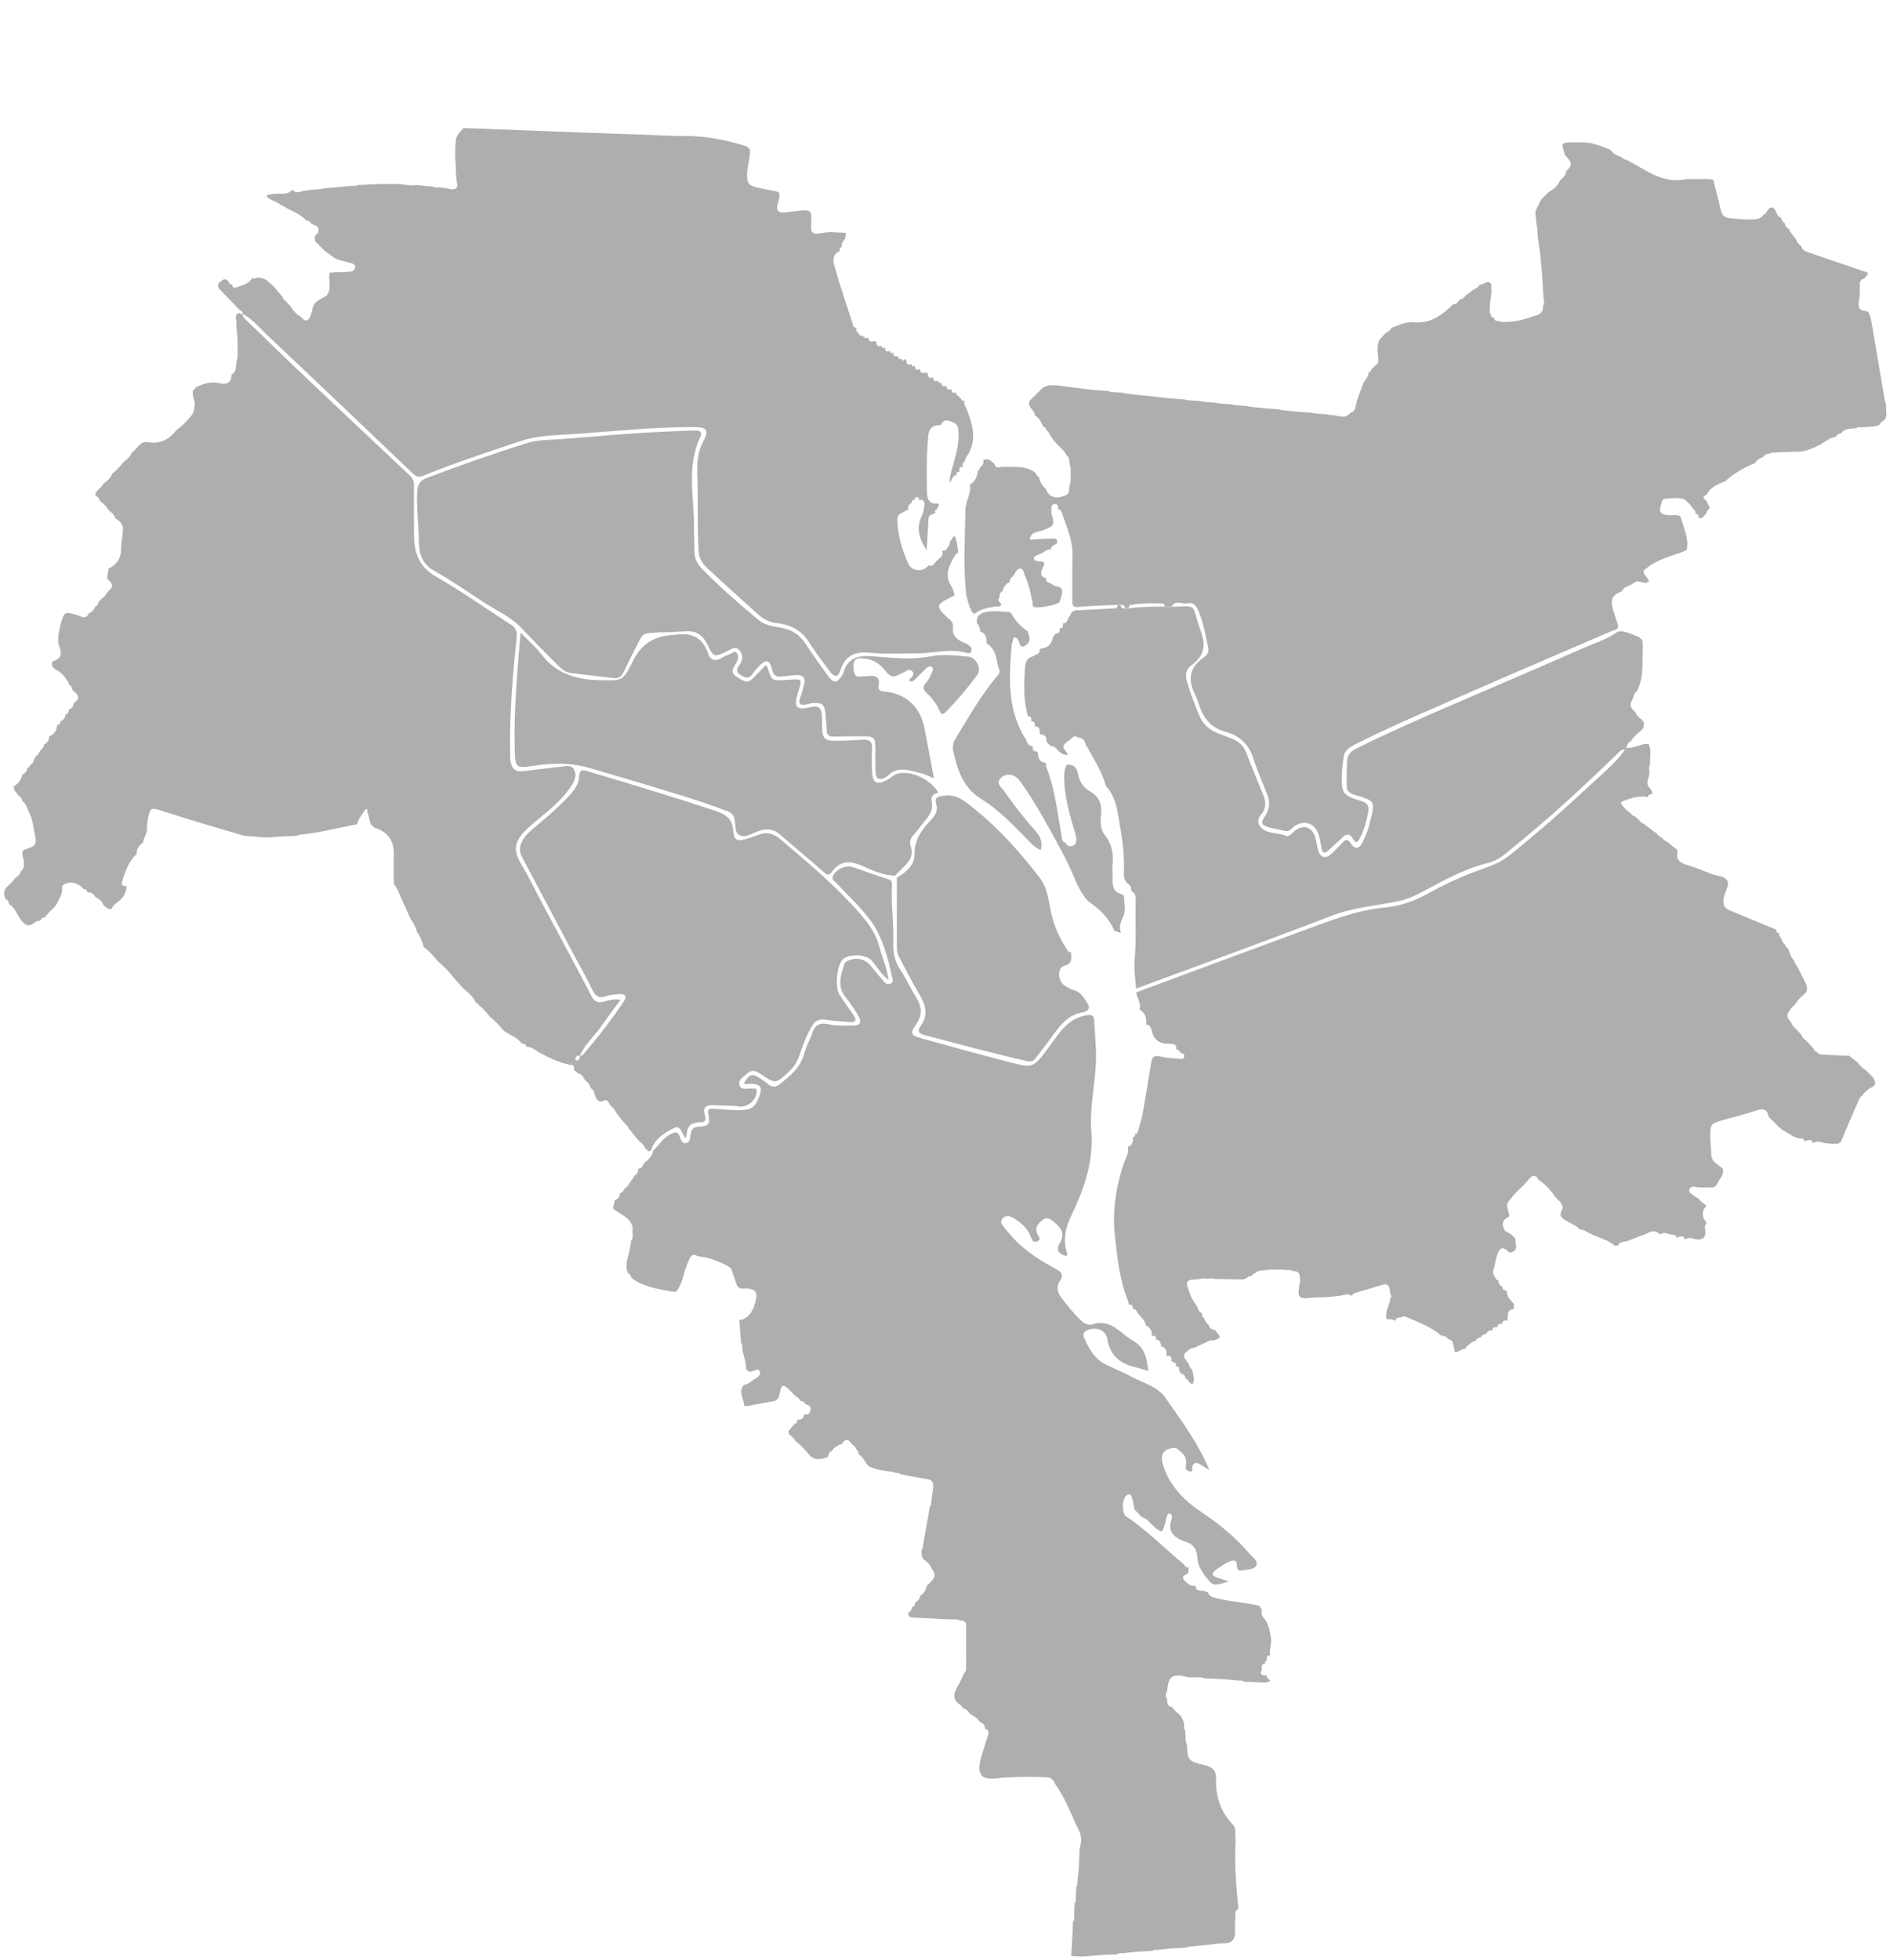 <svg width="626" height="649" viewBox="0 0 626 649" fill="none" xmlns="http://www.w3.org/2000/svg">
<path d="M323.624 206.557C323.146 203.893 324.813 202.941 326.965 202.589C329.486 202.181 332.023 202.572 334.554 202.71C334.791 203.023 335.028 203.332 335.264 203.64C336.558 205.902 338.368 207.675 340.493 209.15L340.482 209.139C340.509 209.409 340.46 209.717 340.575 209.943C341.467 211.665 340.911 213.141 339.37 213.884C337.554 214.754 337.835 212.645 337.185 211.869C336.893 211.522 336.679 211.049 336.172 211.082C335.595 211.121 335.578 211.665 335.479 212.1C335.352 212.634 335.121 213.152 335.077 213.691C334.197 223.913 333.641 234.102 338.952 243.52C339.227 243.944 339.502 244.362 339.777 244.786C340.185 245.942 340.586 247.109 342.116 247.153L342.105 247.131C341.951 248.16 342.177 248.893 343.426 248.821C343.542 248.926 343.635 249.047 343.718 249.179C343.822 251.006 344.356 252.487 346.514 252.663L346.497 252.641C346.508 253.093 346.393 253.599 346.552 253.995C349.436 261.25 350.19 268.973 351.593 276.553C351.764 277.461 351.511 278.914 353.123 279.063L353.112 279.052C353.096 279.547 353.25 279.955 353.778 280.081C356.084 280.615 357.064 279.074 356.194 276.184C354.389 270.195 352.612 264.206 352.479 257.881C352.479 257.496 352.479 257.116 352.479 256.731C352.518 255.509 352.705 254.326 353.316 253.241C355.446 252.977 356.607 254.056 356.998 256.032C357.499 258.581 358.627 260.711 360.944 262.004C363.927 263.672 365.022 266.144 364.708 269.524C364.494 271.868 364.257 274.379 365.87 276.41C368.104 279.234 368.842 282.388 368.511 285.922C368.357 287.556 368.528 289.219 368.484 290.87C368.423 293.204 368.654 295.329 371.412 296.061C371.879 296.187 372.276 296.463 372.298 296.98C372.386 299.253 373.013 301.708 371.94 303.734C371.015 305.479 370.658 307.048 371.296 308.974C370.405 308.661 369.744 308.43 369.089 308.193V308.204C367.367 304.114 364.356 301.147 360.762 298.698C360.471 298.406 360.179 298.109 359.882 297.817C357.108 294.575 355.903 290.534 354.103 286.775C351.104 280.516 347.625 274.472 344.18 268.439C342.232 265.037 340.036 261.762 337.763 258.559C336.211 256.373 333.459 255.916 331.748 257.386C329.497 259.318 331.693 260.689 332.606 261.993C335.859 266.628 339.348 271.092 343.101 275.342C344.653 277.098 345.407 279.013 344.703 281.49C343.36 281.011 342.364 280.114 341.406 279.151C336.25 273.966 331.291 268.456 325.044 264.608C319.299 261.069 317.361 255.625 315.93 249.68C315.54 248.061 315.375 246.399 316.31 244.88C320.614 237.873 324.626 230.678 329.898 224.315C330.608 223.462 331.704 222.575 330.718 221.21C330.025 218.161 329.86 214.853 326.745 212.976L326.756 212.998C326.772 211.275 326.624 209.651 324.544 209.128L324.554 209.144C324.808 208.203 324.285 207.482 323.883 206.722C323.806 206.651 323.718 206.596 323.624 206.546V206.557Z" fill="#AEAEAE"/>
<path d="M309.046 257.672C306.707 256.362 304.126 255.79 301.55 255.179C298.936 254.557 296.503 254.579 294.362 256.572C293.427 257.447 292.029 258.294 290.917 257.794C289.927 257.348 289.993 255.729 289.954 254.568C289.883 252.366 289.943 250.164 289.927 247.962C289.899 244.186 289.536 243.818 285.859 243.829C282.651 243.84 279.442 243.823 276.239 243.906C274.726 243.944 273.812 243.647 273.823 241.841C273.834 240.113 273.515 238.385 273.41 236.651C273.212 233.342 272.42 232.588 269.184 232.853C268.463 232.913 267.747 233.111 267.037 233.26C264.985 233.684 264.286 233.051 265.089 230.959C265.612 229.599 265.931 228.157 266.316 226.748C266.949 224.436 265.942 223.418 263.675 223.539C262.128 223.627 260.587 223.836 259.046 224.018C257.285 224.221 256.179 223.831 255.733 221.766C255.012 218.442 253.691 218.161 251.38 220.605C250.626 221.398 249.888 222.229 249.283 223.137C247.946 225.141 246.515 224.298 245.084 223.352C243.515 222.311 244.22 221.172 245.023 220.082C246.239 218.425 246.047 216.669 244.858 215.266C243.603 213.779 242.167 214.979 240.89 215.601C236.647 217.671 236.427 217.792 234.335 213.488C232.657 210.036 230.411 208.721 226.586 209.062C222.684 209.414 218.733 209.277 214.809 209.645C213.235 209.794 212.508 210.675 211.919 211.803C210.07 215.381 208.271 218.981 206.515 222.603C205.838 223.996 204.941 224.755 203.301 224.552C198.496 223.957 193.681 223.467 188.887 222.823C187.197 222.598 185.921 221.42 184.743 220.264C180.621 216.229 176.62 212.073 172.635 207.895C169.036 204.113 164.077 201.994 159.729 199.132C154.457 195.658 149.245 192.058 143.747 188.976C139.878 186.813 138.871 183.576 138.777 179.69C138.64 174.103 137.93 168.543 138.177 162.945C138.271 160.765 138.876 159.207 141.199 158.327C152.234 154.149 163.351 150.219 174.616 146.707C178.199 145.589 181.87 145.699 185.475 145.435C197.049 144.587 208.601 143.398 220.208 142.953C223.587 142.821 226.961 142.6 230.345 142.551C232.007 142.529 232.651 143.228 231.947 144.714C227.269 154.545 229.993 164.866 229.872 175C229.844 177.477 230.026 179.949 230.01 182.426C229.993 184.754 230.78 186.615 232.448 188.304C238.375 194.31 244.682 199.875 251.16 205.264C253.438 207.157 256.168 207.405 258.821 207.901C262.277 208.545 264.858 210.179 266.79 213.146C269.184 216.829 271.759 220.396 274.368 223.935C276.151 226.352 277.224 226.247 278.842 223.737C278.991 223.506 279.228 223.302 279.288 223.049C280.659 217.682 284.373 216.961 289.277 217.341C295.546 217.831 301.908 218.579 308.154 217.357C312.397 216.526 316.509 217.038 320.68 217.44C323.344 217.699 325.243 221.365 323.658 223.533C320.521 227.821 317.092 231.873 313.355 235.66C312.403 236.623 311.798 236.788 311.198 235.368C310.185 232.963 308.54 230.981 306.674 229.22C305.623 228.223 305.689 227.309 306.514 226.363C307.494 225.234 308.143 223.935 308.721 222.587C308.974 221.998 309.332 221.332 308.606 220.875C307.995 220.489 307.345 220.737 306.85 221.216C305.793 222.234 304.797 223.313 303.724 224.31C303.041 224.943 302.519 226.027 301.258 225.537C301.066 224.816 301.693 224.585 301.996 224.188C302.414 223.649 302.766 223.11 302.299 222.46C301.787 221.75 301.088 221.717 300.35 222.091C300.026 222.256 299.706 222.443 299.382 222.609C295.419 224.629 295.381 224.662 292.53 221.299C290.609 219.036 288.165 218.133 285.293 217.979C283.141 217.864 282.568 218.97 282.7 220.858C282.816 222.537 282.684 224.359 285.276 224.018C285.909 223.935 286.564 224.018 287.197 223.93C289.717 223.599 291.633 223.847 290.994 227.232C290.752 228.52 291.644 228.873 292.843 228.983C300.009 229.649 304.698 233.876 306.162 241.043C307.274 246.504 308.248 251.992 309.282 257.469C309.211 257.535 309.139 257.601 309.068 257.667L309.046 257.672Z" fill="#AEAEAE"/>
<path d="M296.47 289.978C292.524 289.901 288.974 288.255 285.523 286.709C281.44 284.876 278.198 284.958 275.496 288.767C274.659 289.945 274.005 289.791 272.942 288.855C268.132 284.628 263.179 280.566 258.363 276.349C256.245 274.494 254.065 274.334 251.49 275.122C249.409 275.76 247.197 277.439 245.232 276.696C242.97 275.843 243.851 272.854 243.201 270.856C242.557 268.874 240.884 268.626 239.431 268.07C231.137 264.905 222.596 262.505 214.126 259.891C207.841 257.948 201.49 256.203 195.194 254.309C189.393 252.564 183.504 252.614 177.621 253.478C170.67 254.502 170.621 254.551 170.472 247.45C170.208 234.983 171.303 222.592 172.426 209.513C174.941 212.089 177.384 214.142 179.267 216.62C184.071 222.939 190.516 225.003 198.144 225.218C206.267 225.449 206.256 225.719 209.844 218.519C212.383 213.425 216.586 210.693 222.453 210.322C222.634 210.311 222.822 210.333 223.003 210.3C228.435 209.326 232.596 210.598 234.528 216.405C235.287 218.684 237.01 219.119 239.123 217.825C239.976 217.302 240.923 216.911 241.869 216.575C242.568 216.333 243.306 215.348 244.043 216.223C244.572 216.845 244.522 217.781 244.285 218.601C244.186 218.948 243.983 219.267 243.812 219.586C242.965 221.172 241.6 222.636 244.071 224.199C247.202 226.175 247.89 226.252 250.169 223.841C251.291 222.652 252.436 221.491 253.537 220.346C253.829 220.506 254.06 220.555 254.098 220.665C255.749 225.575 255.094 225.526 261.677 225.074C265.65 224.805 265.683 224.887 264.505 228.696C264.45 228.873 264.379 229.043 264.329 229.214C262.799 234.306 263.586 235.269 268.754 234.107C271.121 233.579 272.029 234.476 272.205 236.59C272.326 238.049 272.276 239.518 272.309 240.983C272.392 244.516 273.151 245.342 276.74 245.32C279.756 245.304 282.772 245.138 285.782 244.94C288 244.797 288.958 245.623 288.842 247.946C288.704 250.687 288.71 253.45 288.892 256.192C289.09 259.164 290.427 259.88 293.118 258.641C293.938 258.261 294.72 257.749 295.435 257.199C296.261 256.56 297.174 256.164 298.176 256.021C302.628 255.377 308.66 258.503 310.796 262.533C308.98 262.742 308.226 263.804 308.605 265.544C309.134 267.949 308.093 269.733 306.624 271.461C305.21 273.118 303.977 274.929 302.524 276.553C301.566 277.626 301.148 278.848 301.583 280.065C302.705 283.197 301.253 285.294 299.128 287.254C298.198 288.112 297.351 289.065 296.464 289.973L296.47 289.978Z" fill="#AEAEAE"/>
<path d="M311.897 263.623C316.916 262.461 320.147 265.786 323.482 268.483C331.396 274.88 338.044 282.514 344.274 290.523C347.389 294.525 347.301 299.606 348.638 304.191C349.651 307.665 351.087 310.857 353.036 313.846C353.443 314.468 353.696 315.448 354.78 315.36C354.665 317.132 355.545 318.987 352.54 319.807C350.058 320.479 350.311 324.916 352.683 326.396C353.614 326.974 354.588 327.574 355.628 327.855C357.67 328.406 358.633 329.903 359.755 331.51C361.274 333.684 360.735 334.84 358.385 335.275C353.828 336.117 351.242 339.343 348.759 342.811C346.905 345.404 344.912 347.903 342.997 350.451C342.26 351.436 341.489 351.668 340.179 351.376C328.798 348.816 317.549 345.728 306.261 342.789C304.472 342.327 303.636 341.506 304.907 339.778C307.709 335.969 306.503 332.539 304.307 328.923C301.891 324.943 299.866 320.727 297.659 316.615C297.169 315.696 297.037 314.732 297.043 313.703C297.065 306.002 297.059 298.307 297.065 290.606C300.114 288.922 302.948 286.423 302.898 283.059C302.838 278.903 304.423 276.096 306.888 273.151C308.479 271.252 311.06 269.408 310.081 266.342C309.442 264.349 310.35 263.893 311.897 263.623Z" fill="#AEAEAE"/>
<path d="M347.625 127.584C348.357 127.584 349.095 127.584 349.827 127.584C353.861 128.096 357.895 128.608 361.929 129.12C362.292 129.153 362.655 129.186 363.024 129.219C364.306 129.301 365.594 129.384 366.877 129.461C367.24 129.566 367.609 129.676 367.972 129.78C369.238 129.874 370.498 129.967 371.764 130.056C372.149 130.144 372.534 130.226 372.92 130.314C374.202 130.463 375.49 130.612 376.772 130.766C377.135 130.799 377.504 130.832 377.867 130.865C380.982 131.2 384.103 131.542 387.218 131.878C387.581 131.911 387.944 131.944 388.313 131.977C389.579 132.07 390.839 132.164 392.105 132.252C392.49 132.34 392.875 132.422 393.261 132.511C394.708 132.615 396.15 132.72 397.597 132.824C397.983 132.907 398.373 132.989 398.759 133.072C400.024 133.166 401.285 133.259 402.551 133.347C402.936 133.435 403.321 133.518 403.706 133.606C405.154 133.711 406.596 133.815 408.043 133.92C408.428 134.002 408.819 134.085 409.204 134.167C410.47 134.261 411.73 134.355 412.996 134.443C413.382 134.531 413.767 134.613 414.152 134.701C415.622 134.855 417.085 135.01 418.555 135.164C418.918 135.197 419.281 135.23 419.65 135.263C420.916 135.356 422.176 135.45 423.442 135.544C423.827 135.632 424.213 135.714 424.598 135.802C426.067 135.956 427.531 136.111 429.001 136.265C429.364 136.298 429.727 136.331 430.096 136.364C431.538 136.474 432.98 136.578 434.427 136.689C434.818 136.766 435.209 136.837 435.594 136.914C436.86 137.008 438.12 137.101 439.386 137.189C439.771 137.277 440.156 137.36 440.542 137.448C442.836 137.25 445.423 139.254 447.393 136.556C448.318 136.397 448.736 135.753 448.962 134.916C449.435 132.004 450.668 129.351 451.686 126.621C451.95 126.235 452.215 125.85 452.479 125.465C452.93 124.837 453.332 124.188 453.288 123.368L453.271 123.34C453.844 123.18 454.124 122.74 454.311 122.217C454.686 121.843 455.06 121.468 455.429 121.094C457.113 120.136 456.419 118.595 456.37 117.213C456.331 116.85 456.293 116.487 456.254 116.118C456.441 114.819 456.155 113.415 457.102 112.281C457.729 111.604 458.356 110.927 458.984 110.25C459.837 109.887 460.563 109.375 460.943 108.483L460.971 108.5C463.42 107.663 465.698 106.43 468.5 106.711C473.849 107.245 477.718 104.261 481.29 100.777L481.317 100.793C482.374 100.678 483.034 100.034 483.491 99.126L483.519 99.142C484.63 99.054 485.197 98.19 485.869 97.48C486.177 97.282 486.491 97.083 486.799 96.885C486.986 96.731 487.168 96.582 487.355 96.434C487.696 96.197 488.032 95.966 488.373 95.729C489.105 95.388 489.787 94.992 490.095 94.177L490.123 94.194C491.4 94.551 492.616 92.355 493.931 94.089C493.942 95.008 493.959 95.922 493.97 96.841C493.832 97.942 493.695 99.049 493.552 100.149C493.513 100.694 493.48 101.245 493.442 101.79C493.442 102.159 493.442 102.522 493.442 102.891C493.37 103.315 493.359 103.722 493.711 104.047C493.849 104.674 494.019 105.269 494.856 105.197C494.856 105.197 494.861 105.208 494.867 105.208C494.867 106.403 495.874 106.171 496.551 106.397C496.942 106.469 497.333 106.546 497.723 106.617C498.092 106.617 498.455 106.617 498.824 106.617C499.369 106.584 499.919 106.557 500.464 106.524C503.359 106.315 506.056 105.291 508.802 104.471C510.376 104.003 511.234 103.001 511.069 101.283C511.631 100.381 511.422 99.434 511.234 98.487C511.091 96.098 510.943 93.715 510.8 91.326C510.75 90.775 510.706 90.23 510.662 89.68C510.525 88.21 510.387 86.74 510.249 85.271C510.216 84.907 510.189 84.539 510.156 84.175C509.936 82.667 509.71 81.159 509.49 79.645C509.446 79.32 509.407 78.996 509.363 78.671C509.292 77.57 509.22 76.463 509.149 75.363C509.066 74.977 508.978 74.586 508.895 74.201C508.802 73.122 508.703 72.038 508.609 70.959C508.609 70.59 508.609 70.221 508.609 69.858C509.215 68.603 509.815 67.348 510.42 66.093C511.168 65.344 511.911 64.601 512.654 63.853C512.99 63.605 513.326 63.363 513.662 63.115C514.966 62.405 515.968 61.409 516.562 60.027C517.305 58.948 518.714 58.31 518.719 56.746C518.719 56.746 518.697 56.713 518.697 56.708C520.921 54.693 520.855 54.022 518.147 51.082L518.169 51.044C518.323 49.612 515.868 47.13 519.715 47.168C521.367 47.168 523.018 47.168 524.669 47.168C527.756 47.289 530.557 48.462 533.364 49.59L533.397 49.568C534.283 51.082 535.874 51.528 537.327 52.183C537.679 52.75 538.29 52.822 538.857 52.976C545.125 56.229 550.865 61.133 558.747 59.278C561.13 59.278 563.513 59.278 565.896 59.278C566.413 59.35 566.936 59.427 567.453 59.498L567.442 59.487C568.174 62.383 568.972 65.267 569.622 68.185C570.425 71.779 570.816 72.153 574.696 72.412C575.059 72.44 575.428 72.467 575.791 72.495C576.969 72.555 578.152 72.704 579.324 72.66C581.058 72.588 582.962 72.897 584.123 71.058V71.031C584.712 70.92 584.987 70.486 585.208 69.99C585.549 69.583 585.89 69.17 586.231 68.763C586.6 68.763 586.963 68.757 587.332 68.752C587.503 68.961 587.668 69.17 587.838 69.379C588.477 70.359 588.642 71.713 589.985 72.148C590.007 72.935 590.381 73.475 591.107 73.772C591.107 73.772 591.085 73.794 591.091 73.794C591.201 74.856 591.845 75.517 592.747 75.974L592.725 76.012C592.687 76.475 592.869 76.827 593.243 77.085C593.468 77.427 593.7 77.774 593.925 78.115C594.244 78.511 594.558 78.907 594.877 79.298C595.174 80.262 595.835 80.939 596.611 81.528C596.897 82.629 597.756 83.174 598.719 83.504C605.351 85.783 611.993 88.028 618.631 90.28L618.609 90.263C618.856 91.282 617.7 91.551 617.513 92.333L617.475 92.311C617.007 92.278 616.655 92.454 616.418 92.862C615.813 93.34 615.956 93.984 616.033 94.617C615.95 96.236 616.033 97.887 615.736 99.467C615.356 101.487 615.549 102.852 617.987 103.023C618.774 103.078 619.186 103.749 619.335 104.526C619.451 104.889 619.566 105.258 619.687 105.621C621.217 114.61 622.753 123.604 624.283 132.593C624.398 132.956 624.519 133.325 624.635 133.689C624.701 134.789 624.767 135.896 624.833 136.997C624.817 137.795 624.651 138.544 624.101 139.16C623.391 139.529 622.764 139.986 622.456 140.767L622.433 140.756C620.507 141.494 618.454 141.213 616.473 141.516C615.873 141.428 615.284 141.367 614.773 141.802C613 142.028 611.03 141.681 609.814 143.52L609.786 143.498C609.005 143.52 608.449 143.866 608.163 144.615C608.163 144.615 608.13 144.593 608.13 144.599C605.989 144.918 604.415 146.327 602.676 147.428C602.5 147.428 602.335 147.477 602.181 147.56C600.001 148.694 597.756 149.58 595.23 149.58C593.149 149.58 591.063 149.701 588.983 149.767C588.62 149.806 588.256 149.844 587.888 149.883C587.084 149.663 586.413 150.158 585.681 150.307C584.905 150.263 584.393 150.659 584.03 151.303C582.968 151.842 581.795 152.244 581.217 153.428L581.19 153.406C577.569 154.886 574.189 156.764 571.322 159.477C571.322 159.477 571.284 159.455 571.289 159.455C568.868 160.363 566.474 161.31 565.23 163.842L565.296 163.963L565.219 163.848C563.303 164.558 564.608 165.213 565.252 165.879C565.202 165.989 565.224 166.083 565.318 166.154C565.675 166.87 566.033 167.58 566.391 168.295C565.758 168.67 565.34 169.204 565.18 169.925C565.032 170.106 564.883 170.288 564.734 170.47C564.366 170.855 563.997 171.235 563.628 171.62C563.314 171.598 563.001 171.576 562.687 171.549V171.56C562.676 170.767 562.28 170.244 561.559 169.941L561.581 169.919C561.592 169.149 561.119 168.681 560.557 168.262C560.067 167.106 559.044 166.413 558.207 165.554C556.039 164.404 553.749 165.119 551.509 165.13C550.579 165.13 550.486 165.984 550.271 166.688C549.335 169.71 549.858 170.415 552.984 170.618C554.349 170.706 556.43 169.98 556.853 171.719C557.679 175.116 559.484 178.396 558.659 182.09C558.301 182.271 557.943 182.453 557.585 182.635C553.447 184.231 549.011 185.156 545.478 188.09L545.45 188.106C543.623 189.015 544.564 190.044 545.307 191.084C545.835 191.822 546.947 192.692 544.982 193.022C544.652 192.978 544.327 192.939 543.997 192.901C542.99 192.449 541.994 192.257 541.069 193.088C540.733 193.286 540.398 193.484 540.062 193.682C539.011 194.244 537.695 194.447 537.206 195.785H537.2C534.008 197.161 533.375 198.229 534.135 201.372C534.514 202.941 535.125 204.455 535.61 205.996C535.907 206.932 536.358 207.923 535.103 208.561C534.757 208.66 534.388 208.721 534.058 208.864C517.008 216.212 499.93 223.495 482.935 230.953C471.46 235.99 459.914 240.878 448.736 246.564C446.953 247.473 445.363 248.507 445.043 250.66C444.763 252.559 444.471 254.469 444.433 256.379C444.311 262.819 444.713 263.386 450.883 265.247C452.847 265.836 453.563 266.931 453.194 268.88C452.616 271.951 451.785 274.935 450.321 277.725C449.584 279.129 448.94 279.333 448.114 277.786C447.08 275.843 445.874 276.03 444.455 277.483C443.057 278.909 441.483 280.153 440.052 281.546C438.786 282.779 438.054 282.652 437.713 280.858C437.443 279.421 437.212 277.973 436.81 276.569C435.605 272.386 431.626 271.197 428.291 273.977C427.531 274.61 426.893 275.447 425.682 275.16C423.91 274.742 422.105 274.456 420.338 273.993C417.839 273.338 417.482 272.513 418.902 270.382C420.426 268.087 420.833 265.913 419.771 263.182C418.214 259.175 416.431 255.228 415.137 251.155C413.607 246.35 410.465 243.553 405.897 242.331C401.235 241.082 398.704 238.01 397.24 233.7C396.827 232.489 396.453 231.245 395.88 230.111C393.442 225.311 393.783 221.188 398.472 217.88C399.474 217.176 400.531 216.185 400.217 214.671C399.32 210.378 398.605 206.04 396.816 201.978C396.1 200.359 395.11 199.402 393.233 199.765C391.516 200.15 389.381 198.515 388.071 200.849C387.311 200.849 386.552 200.849 385.792 200.849C385.721 200.387 385.611 199.853 385.071 199.836C381.533 199.754 377.983 199.649 374.483 200.343C373.954 200.447 373.866 200.943 373.811 201.405C373.404 201.405 372.997 201.405 372.595 201.405C372.578 200.464 371.94 200.299 371.191 200.266L370.151 200.288C365.864 200.497 361.566 200.552 357.3 200.987C355.363 201.185 355.154 200.486 355.171 198.928C355.22 193.803 355.121 188.673 355.209 183.549C355.297 178.539 353.063 174.158 351.637 169.556C351.467 169.011 350.999 168.681 350.394 168.615L350.421 168.598C350.641 167.668 350.338 166.941 349.359 166.892C348.495 166.853 348.236 167.585 348.209 168.362C348.225 168.917 348.247 169.473 348.264 170.029C349.386 173.965 349.265 174.141 345.358 175.611C343.773 176.205 341.67 176.035 341.104 178.281C341.087 178.589 341.225 178.727 341.538 178.677C343.806 178.55 346.068 178.374 348.335 178.325C349.304 178.303 350.531 178.281 350.069 179.932C349.629 180.207 349.183 180.488 348.742 180.763C348.33 181.116 347.884 181.451 348.121 182.106L348.143 182.09C347.152 181.66 346.492 182.382 345.738 182.778C345.644 182.855 345.545 182.927 345.446 182.993C345.116 183.136 344.752 183.24 344.455 183.438C343.745 183.912 342.369 183.972 342.468 184.941C342.579 185.971 343.866 185.844 344.725 185.91C346.244 186.02 345.974 186.758 345.49 187.726C344.73 189.246 344.147 190.781 346.481 191.514L346.459 191.503C346.277 192.614 347.042 192.89 347.873 193.115C348.429 193.451 348.99 193.787 349.546 194.123C352.298 194.255 351.979 195.983 351.467 197.816C351.274 198.361 351.081 198.906 350.889 199.451C349.761 200.431 343.492 201.543 342.419 200.965C341.913 200.69 342.094 200.216 342.017 199.792C341.439 196.583 340.779 193.391 339.375 190.424C339.007 189.648 339.023 188.332 337.994 188.293C336.959 188.255 336.349 189.268 335.985 190.248C335.76 190.495 335.534 190.743 335.308 190.991C334.763 191.492 334.318 192.042 334.389 192.846C333.773 192.901 333.399 193.286 333.085 193.77C332.573 194.277 332.188 194.844 332.193 195.598C331.368 196.11 330.906 196.798 331.087 197.811C330.124 198.846 331.142 199.363 331.665 200.013C331.368 201.202 330.372 200.745 329.634 200.86C327.191 201.24 324.758 201.642 322.766 203.293C322.425 203.029 322.089 202.765 321.748 202.501V202.49C321.753 202.022 321.649 201.603 321.236 201.323C320.807 199.655 320.157 198.009 319.975 196.314C319.001 187.193 319.629 178.055 319.75 168.917C319.788 165.923 321.792 163.407 321.247 160.396L321.236 160.407C323.217 159.461 323.613 157.595 323.971 155.707L323.955 155.718C324.4 155.613 324.538 155.299 324.516 154.875V154.886C325.325 154.259 326.024 153.582 325.639 152.409L325.622 152.437C327.262 151.545 328.275 152.635 329.326 153.604L329.348 153.615C329.816 155.442 331.291 154.562 332.292 154.595C335.826 154.699 339.442 154.11 342.628 156.279C342.799 156.477 342.975 156.675 343.145 156.874C343.349 157.38 343.63 157.809 344.197 157.969L344.18 157.997C344.433 159.554 345.143 160.842 346.398 161.811L346.376 161.85C347.383 164.69 349.651 165.406 353.085 163.952C353.778 163.617 354.108 163.066 354.092 162.301C354.163 161.751 354.23 161.2 354.296 160.644C354.4 160.281 354.51 159.912 354.615 159.549C354.615 158.085 354.615 156.615 354.615 155.151C354.532 154.76 354.45 154.375 354.367 153.984C354.158 152.817 354.345 151.518 353.217 150.67C352.507 149.013 350.938 148.099 349.849 146.773C349.485 146.365 349.128 145.953 348.77 145.545C348.572 145.237 348.374 144.929 348.176 144.615C348.022 144.428 347.873 144.246 347.724 144.059C347.559 143.343 347.146 142.804 346.53 142.413C346.431 141.802 346.139 141.373 345.473 141.296C344.945 139.738 344.092 138.406 342.705 137.465L342.722 137.443C342.76 135.648 340.019 134.833 341.049 132.687C342.534 131.211 344.026 129.731 345.512 128.256C346.2 128.002 346.888 127.755 347.576 127.501L347.625 127.584Z" fill="#AEAEAE"/>
<path d="M248.105 454.211C247.775 453.969 247.445 453.722 247.115 453.479C247.269 450.826 245.876 448.432 245.827 445.812C245.876 445.377 245.827 444.975 245.447 444.683C245.254 442.14 245.062 439.597 244.869 437.054L244.858 437.065C245.678 437.125 246.377 436.839 247.004 436.333C247.538 436.184 247.896 435.837 248.089 435.32C248.738 434.968 248.942 434.318 249.178 433.691C249.597 433.443 249.718 433.058 249.696 432.601C251.501 427.795 250.554 426.419 245.623 426.683C245.535 426.683 245.447 426.711 245.353 426.722C244.985 426.491 244.616 426.26 244.247 426.028C243.664 424.371 243.075 422.709 242.492 421.052C242.293 420.436 242.128 419.803 241.473 419.478C238.226 417.683 234.836 416.324 231.099 415.994C229.987 415.278 229.068 415.361 228.452 416.649C228.039 417.634 227.588 418.608 227.219 419.61C226.218 422.362 225.959 425.417 223.917 427.746C223.548 427.746 223.18 427.751 222.811 427.757C218.078 426.788 213.191 426.282 209.168 423.193C209.047 422.456 208.645 421.916 208.001 421.548C207.296 419.869 207.395 418.234 207.929 416.489C208.507 414.584 208.749 412.581 209.14 410.621C209.531 410.335 209.569 409.928 209.52 409.493C209.52 408.392 209.514 407.296 209.509 406.195C208.969 404.495 207.836 403.3 206.317 402.43C205.409 401.841 204.501 401.258 203.593 400.674C203.4 400.498 203.207 400.317 203.015 400.141C203.218 399.243 203.422 398.341 203.626 397.443C203.626 397.443 203.626 397.427 203.62 397.427C204.6 397.025 205.365 396.458 205.277 395.247L205.266 395.23C206.053 394.928 206.52 394.306 206.895 393.59C207.577 393.177 208.122 392.643 208.414 391.884C208.815 391.333 209.212 390.783 209.608 390.232C209.828 389.886 210.048 389.539 210.268 389.192C211.105 388.686 211.507 387.97 211.325 386.974V386.996C212.162 387.067 212.613 386.561 212.943 385.889C213.141 385.565 213.339 385.24 213.537 384.91C214.974 383.93 216.097 382.735 216.366 380.93C218.386 379.19 219.619 376.664 222.277 375.497C223.625 374.902 224.352 374.517 225.034 376.108C225.48 377.148 225.788 378.711 227.225 378.513C228.656 378.315 228.568 376.647 228.744 375.574C229.035 373.796 229.8 373.146 231.633 373.086C234.682 372.981 235.32 372.106 234.621 369.051C234.247 367.422 234.781 367.042 236.19 367.135C238.92 367.306 241.649 367.57 244.385 367.631C248.81 367.73 250.296 366.634 251.682 362.55C252.508 360.112 251.837 359.11 249.277 358.928C248.303 358.857 247.291 359.187 246.339 358.713C248.237 355.614 249.189 355.345 251.903 357.183C252.734 357.745 253.57 358.317 254.33 358.961C255.634 360.073 256.795 360.145 258.232 359.038C261.891 356.22 265.298 353.325 266.498 348.514C267.07 346.229 268.391 344.148 269.123 341.892C270.048 339.057 272.062 338.6 274.511 339.178C277.241 339.816 279.982 339.596 282.717 339.574C284.907 339.558 285.518 338.457 284.384 336.525C283.141 334.4 281.792 332.297 280.218 330.409C277.18 326.765 278.424 323.033 279.679 319.257C279.85 318.745 280.246 318.393 280.807 318.151C283.911 316.797 286.745 317.573 288.798 320.264C290.125 322.004 291.572 323.655 293.02 325.301C293.542 325.895 294.296 326.039 295.034 325.686C295.59 325.422 295.777 324.932 295.645 324.31C294.236 317.672 292.607 310.956 288.743 305.391C285.436 300.624 280.939 296.688 277.004 292.356C276.448 291.745 275.342 291.366 275.865 290.138C276.828 287.87 280.103 286.345 282.502 287.149C286.316 288.432 290.081 289.863 293.928 291.035C295.199 291.421 295.513 292.043 295.447 293.171C295.067 299.496 296.079 305.793 295.87 312.107C295.76 315.42 296.311 318.36 298.215 321.178C300.152 324.051 301.567 327.272 303.41 330.222C305.342 333.316 305.634 336.046 303.388 339.271C301.286 342.288 301.666 342.866 305.342 343.89C314.929 346.559 324.533 349.185 334.164 351.69C342.238 353.787 342.221 353.671 347.268 346.939C350.625 342.459 353.388 337.317 359.783 336.216C361.676 335.892 362.32 336.249 362.425 338C362.623 341.286 362.87 344.567 363.003 347.853C363.355 356.836 360.746 365.671 361.456 374.638C362.249 384.64 359.112 393.662 354.923 402.348C353.03 406.278 352.084 409.966 353.168 414.166C353.305 414.7 353.9 415.316 353.118 415.955C350.763 415.305 349.596 413.951 351.032 411.595C352.849 408.612 351.533 406.68 349.288 404.786C347.994 403.696 346.745 402.761 345.199 404.06C343.768 405.265 342.54 406.658 343.685 408.799C344.059 409.498 345.028 410.473 343.581 411.039C342.21 411.579 341.847 410.731 341.385 409.487C340.333 406.63 338.027 404.731 335.485 403.218C334.379 402.557 332.92 402.397 331.968 403.586C331.093 404.682 331.963 405.64 332.65 406.509C333.162 407.153 333.691 407.781 334.214 408.414C338.446 413.511 343.856 417.05 349.607 420.155C351.219 421.025 352.562 421.955 351.093 424.135C349.822 426.012 350.168 427.9 351.555 429.722C353.498 432.276 355.479 434.775 357.785 437.021C358.979 438.182 360.41 439.052 361.973 438.524C365.463 437.346 368.181 438.645 370.812 440.692C372.326 441.87 373.784 443.18 375.446 444.105C379.359 446.279 379.777 450.017 380.388 454.035C378.897 453.578 377.702 453.122 376.464 452.852C371.252 451.707 367.686 449.12 366.739 443.379C366.25 440.428 363.069 439.261 360.289 440.428C359.139 440.913 358.495 441.645 359.089 442.999C360.581 446.384 362.293 449.665 365.666 451.509C368.633 453.127 371.847 454.294 374.808 455.918C378.743 458.07 383.333 458.978 386.205 463.118C391.428 470.631 396.866 477.98 400.449 486.484L400.261 486.639C399.271 486.011 398.308 485.329 397.273 484.773C396.051 484.112 395.176 484.371 394.874 485.879C394.769 486.385 395.336 487.387 394.191 487.255C393.476 487.173 392.562 486.633 392.716 485.868C393.145 483.771 392.936 482.263 391.076 480.705C390.185 479.956 389.645 479.285 388.489 479.472C385.352 479.973 384.191 481.641 385.22 485.07C387.323 492.072 392.413 497.064 398.148 500.879C404.092 504.831 409.397 509.262 413.987 514.646C414.961 515.785 416.849 516.886 416.073 518.449C415.347 519.919 413.129 519.528 411.604 520.068C411.522 520.095 411.423 520.079 411.329 520.084C410.388 520.15 409.689 519.941 409.711 518.785C409.755 516.022 408.132 516.589 406.635 517.359C405.259 518.069 403.954 518.95 402.705 519.869C401.148 521.014 401.368 521.884 403.239 522.413C404.362 522.726 405.446 523.172 406.976 523.706C404.615 524.24 402.298 525.528 400.9 523.954C398.891 521.691 396.778 519.082 396.585 515.862C396.42 513.099 395.396 511.431 392.793 510.572C389.04 509.328 386.382 507.352 388.159 502.772C388.22 502.613 388.181 502.409 388.17 502.227C388.137 501.732 387.912 501.286 387.438 501.182C386.855 501.049 386.745 501.567 386.574 502.002C385.925 503.692 385.886 505.607 384.786 507.137C382.001 506.301 380.895 503.235 378.209 502.327C377.411 501.528 376.613 500.725 375.815 499.927C375.551 498.683 375.319 497.422 375.006 496.189C374.758 495.237 374.318 494.284 373.14 495.176C371.621 496.321 371.472 501.138 373.008 502.156C379.942 506.752 385.705 512.741 392.094 517.987C392.452 518.647 392.898 519.17 393.756 519.044L393.745 519.016C393.564 519.913 393.998 521.014 392.683 521.499C391.401 521.972 391.676 522.732 392.485 523.508C393.465 524.455 394.4 525.457 395.969 525.088L395.947 525.077C396.046 526.745 397.19 526.816 398.445 526.717L400.124 527.312C400.322 528.077 400.784 528.6 401.549 528.836C406.596 530.405 411.923 530.466 417.025 531.732C417.152 531.825 417.267 531.935 417.361 532.062C417.377 532.453 417.554 532.711 417.955 532.794L417.939 532.778C417.818 533.785 417.741 534.858 418.456 535.623C420.168 537.451 420.47 539.68 420.938 542.025C421.368 544.194 420.278 546.126 420.696 548.174L420.707 548.152C419.48 548.141 419.491 548.95 419.601 549.825L419.612 549.809C419.023 549.968 418.952 550.398 419.034 550.909L419.045 550.887C417.697 550.942 417.856 551.884 417.933 552.781L417.906 552.924C416.926 554.966 418.445 554.73 419.617 554.807L419.595 554.796C419.491 555.291 419.656 555.665 420.102 555.908C420.305 556.089 420.509 556.271 420.713 556.458C420.377 557.185 419.623 556.953 419.062 557.168C418.33 557.141 417.598 557.108 416.866 557.08C415.231 557.014 413.591 556.948 411.957 556.882C411.472 556.381 410.867 556.48 410.267 556.524C408.616 556.364 406.965 556.199 405.314 556.04C404.951 556.023 404.582 556.012 404.219 555.996C402.567 555.935 400.916 555.88 399.265 555.825C398.715 555.698 398.17 555.572 397.62 555.445C395.991 555.385 394.301 555.588 392.744 555.219C387.543 553.992 386.959 555.853 386.514 560.251C385.936 561.01 385.93 561.77 386.519 562.53C386.541 563.785 386.602 565.018 388.231 565.271C388.99 566.35 389.904 567.28 390.999 568.029C391.516 569.074 392.204 570.06 392.21 571.298C392.149 571.898 392.039 572.509 392.568 572.988C392.634 574.26 392.694 575.531 392.76 576.803C392.898 577.166 393.03 577.535 393.167 577.898C393.322 582.753 393.657 583.298 398.632 584.415C401.296 585.01 402.892 586.083 402.782 589.1C402.567 594.962 404.345 600.136 408.511 604.386C408.698 604.744 408.886 605.102 409.073 605.459C409.133 606.918 409.194 608.371 409.254 609.83C408.797 617.305 409.491 624.736 410.173 632.162C408.985 632.525 409.194 633.521 409.166 634.402C409.122 636.125 408.99 637.848 409.062 639.565C409.194 642.659 407.57 643.688 404.763 643.485C404.4 643.518 404.031 643.551 403.668 643.584C402.386 643.738 401.098 643.892 399.816 644.046C399.452 644.068 399.084 644.085 398.72 644.107C397.251 644.272 395.787 644.431 394.318 644.596C393.888 644.541 393.476 644.558 393.178 644.938C391.725 645.009 390.273 645.075 388.82 645.147C388.456 645.169 388.088 645.196 387.724 645.218C386.255 645.378 384.791 645.538 383.322 645.697C382.722 645.637 382.116 645.543 381.638 646.055C380.185 646.116 378.732 646.182 377.273 646.242C376.91 646.27 376.541 646.303 376.178 646.33C374.709 646.485 373.245 646.639 371.775 646.798C371.175 646.738 370.564 646.644 370.091 647.167C368.451 647.228 366.816 647.288 365.176 647.349C364.813 647.376 364.444 647.404 364.081 647.431C362.249 647.585 360.416 647.745 358.578 647.905C357.317 647.844 356.057 647.784 354.797 647.723C354.901 646.099 355 644.481 355.105 642.857C355.132 642.307 355.165 641.756 355.193 641.211C355.259 639.571 355.32 637.936 355.386 636.296C355.886 635.811 355.787 635.206 355.743 634.606C355.809 633.153 355.875 631.699 355.941 630.246C356.316 629.943 356.327 629.531 356.277 629.101C356.349 627.648 356.42 626.195 356.492 624.742C356.866 624.439 356.877 624.026 356.828 623.597C356.982 622.127 357.13 620.657 357.284 619.193C357.317 618.643 357.345 618.092 357.378 617.547C357.444 615.725 357.51 613.903 357.576 612.081C358.214 610.226 358.302 608.371 357.549 606.522C357.372 606.147 357.196 605.768 357.026 605.393C356.839 605.035 356.651 604.678 356.459 604.314C354.345 599.58 352.408 594.759 349.326 590.531C349.249 590.091 349.112 589.694 348.66 589.496C348.121 588.748 347.378 588.456 346.475 588.555C342.447 588.307 338.418 588.307 334.39 588.566C331.462 588.362 328.495 589.694 325.595 588.368C325.419 588.175 325.248 587.982 325.072 587.784C324.885 587.421 324.698 587.063 324.505 586.7C324.439 586.348 324.368 585.995 324.302 585.643C324.544 582.181 325.964 579.027 326.877 575.74C327.185 574.639 328.253 573.109 326.2 572.372V572.361C326.365 571.073 325.408 570.665 324.516 570.208C323.949 569.328 323.228 568.618 322.282 568.15C321.93 567.918 321.572 567.687 321.214 567.456C320.708 566.608 320.047 565.948 319.046 565.717C318.694 565.309 318.407 564.797 317.973 564.511C315.59 562.926 315.65 561.032 316.998 558.775C317.962 557.163 318.699 555.407 319.536 553.717C320.146 553.293 320.047 552.671 319.998 552.065C319.998 547.662 319.998 543.264 319.992 538.86C320.108 537.935 320.047 537.093 318.985 536.724C317.862 536.724 316.844 535.959 315.683 536.284C314.951 536.256 314.219 536.223 313.487 536.196C310.372 536.036 307.252 535.882 304.137 535.728C303.586 535.706 303.041 535.684 302.491 535.662C301.385 535.634 300.691 535.222 300.906 533.961L300.895 533.945C301.638 533.653 302.012 533.113 302.001 532.31L301.99 532.293C302.744 532.012 303.108 531.462 303.102 530.658L303.091 530.642C304.021 530.201 304.654 529.535 304.748 528.456C304.748 528.456 304.742 528.434 304.737 528.434C306.002 527.697 306.685 526.568 306.943 525.148L306.938 525.132C309.855 522.567 310.163 521.532 308.633 519.534C308.149 518.042 306.966 517.161 305.804 516.253C305.127 515.251 305.232 514.128 305.303 513.011C305.694 512.725 305.733 512.317 305.683 511.882C306.476 507.49 307.263 503.092 308.055 498.699C308.451 498.413 308.484 498.005 308.435 497.571C308.655 495.958 308.881 494.345 309.09 492.732C309.31 491.048 308.837 490.002 306.899 489.738C303.95 489.336 301.038 488.686 298.11 488.141C297.824 487.745 297.417 487.718 296.982 487.767C293.889 486.908 290.537 487.096 287.643 485.439C287.466 485.251 287.285 485.064 287.109 484.872C286.25 483.732 285.755 482.285 284.384 481.569L284.395 481.558C284.423 480.903 284.043 480.435 283.675 479.962C283.394 479.197 282.854 478.668 282.167 478.266C281.055 476.433 279.932 476.263 278.804 478.25C278.804 478.25 278.782 478.239 278.787 478.244C278.132 478.195 277.67 478.585 277.197 478.949C276.443 479.252 275.909 479.797 275.507 480.485C274.786 480.809 274.341 481.327 274.335 482.158C274.203 482.307 274.065 482.45 273.928 482.598C271.737 483.303 269.591 483.732 267.879 481.585C266.586 479.934 265.1 478.475 263.477 477.16C262.915 476.263 262.255 475.464 261.297 474.964L261.308 474.953C261.253 474.6 261.198 474.253 261.143 473.901C261.743 473.175 262.337 472.448 262.937 471.721C263.631 471.408 264.126 470.956 264.065 470.114C264.065 470.114 264.043 470.114 264.043 470.109C265.271 470.219 266.157 469.866 266.261 468.463L266.239 468.457C267.379 468.6 268.243 468.182 268.441 467.02C268.639 465.854 268 465.165 266.806 465.039C266.806 465.039 266.784 465.039 266.784 465.044C266.492 464.301 265.953 463.921 265.15 463.932L265.133 463.938C264.819 463.156 264.203 462.677 263.471 462.32C262.552 461.395 261.633 460.47 260.714 459.545C259.58 458.527 258.837 458.703 258.512 460.25C258.331 461.114 258.111 461.973 257.912 462.837C257.544 463.189 257.18 463.542 256.812 463.894C254.44 464.323 252.068 464.753 249.701 465.182C249.266 465.132 248.865 465.176 248.573 465.556C247.868 465.562 247.164 465.573 246.46 465.578L246.465 465.584C246.515 463.233 244.297 460.894 246.443 458.538L246.46 458.544C247.527 458.483 248.309 457.839 249.101 457.233C250.213 456.38 252.266 455.637 251.666 454.178C251.044 452.654 249.31 454.503 248.045 454.228L248.105 454.211Z" fill="#AEAEAE"/>
<path d="M563.689 393.227C563.331 393.216 562.968 393.199 562.605 393.188C561.476 393.023 560.012 392.544 559.55 393.871C559.154 395.005 560.618 395.522 561.399 396.183C561.729 396.463 562.159 396.634 562.544 396.854C563.215 397.878 564.245 398.505 565.202 399.21C563.546 401.104 563.601 402.997 565.202 404.891C565.12 405.094 565.043 405.293 564.96 405.496C564.498 406.074 564.701 406.718 564.795 407.34C565.129 409.516 564.228 410.553 562.093 410.45C561.713 410.357 561.333 410.258 560.948 410.164C560.172 410.015 559.396 409.724 558.626 410.192C558.427 410.269 558.224 410.346 558.026 410.423C557.679 409.14 556.815 409.283 555.868 409.641C555.67 409.718 555.472 409.795 555.274 409.872C555.109 408.634 554.063 408.953 553.309 408.755C552.924 408.656 552.539 408.562 552.153 408.463C551.559 408.326 550.959 408.111 550.381 408.529C550.178 408.612 549.974 408.694 549.77 408.777C547.64 406.515 545.747 408.606 543.766 409.107C542.164 409.729 540.563 410.351 538.956 410.973C537.795 411.304 536.325 411.039 535.835 412.625C535.533 412.344 535.23 412.344 534.933 412.625C532.687 410.384 529.501 410.01 526.854 408.573C525.676 408.111 524.707 407.131 523.326 407.186C521.911 405.612 519.903 404.979 518.169 403.916C517.784 403.542 517.398 403.162 517.013 402.788C517.013 402.617 516.964 402.463 516.865 402.32C516.969 401.803 517.074 401.291 517.178 400.773C517.729 400.234 517.707 399.645 517.338 399.023C517.09 398.258 516.584 397.691 515.94 397.234C515.577 396.827 515.214 396.414 514.85 396.006C513.452 393.876 511.724 392.071 509.589 390.662C508.752 389.01 507.723 388.977 506.54 390.304C505.781 391.157 505.032 392.021 504.278 392.88C502.655 394.228 501.24 395.775 499.98 397.465C498.637 398.72 499.413 400.113 499.677 401.494C499.782 402.039 500.26 402.727 499.424 403.124C497.666 403.953 497.296 405.315 498.312 407.208C498.439 407.715 498.857 407.863 499.281 408.006C499.683 408.243 500.084 408.48 500.486 408.716C500.954 409.173 501.416 409.636 501.884 410.093C501.763 411.848 503.315 414.254 500.079 414.815L500.018 414.837C497.888 412.674 496.837 412.828 495.852 415.625C495.368 416.99 495.192 418.465 494.873 419.885C494.135 421.201 494.674 422.302 495.456 423.364C495.643 423.788 495.874 424.129 496.425 423.98C496.425 423.98 496.425 423.909 496.43 423.903C496.144 424.988 496.667 425.637 497.591 426.072C497.591 426.072 497.58 426.133 497.58 426.127C497.641 426.865 497.982 427.327 498.78 427.322C498.863 427.443 498.973 427.536 499.121 427.591C499.061 429.474 500.365 430.58 501.488 431.797L501.367 431.885C501.367 431.885 501.411 432.028 501.416 432.028C501.416 432.523 501.416 433.024 501.416 433.52C498.703 433.69 499.655 435.942 499.22 437.411C499.22 437.411 499.242 437.334 499.242 437.34C498.307 437.125 497.641 437.34 497.553 438.435C497.553 438.435 497.591 438.435 497.597 438.441C496.661 438.226 495.995 438.441 495.907 439.536C495.907 439.536 495.946 439.536 495.951 439.542C495.016 439.327 494.372 439.564 494.262 440.637H494.306C493.221 440.345 492.616 440.951 492.143 441.804C492.143 441.804 492.077 441.777 492.082 441.782C491.328 441.837 490.767 442.167 490.492 442.905C490.492 442.905 490.437 442.883 490.437 442.888C489.606 442.916 489.083 443.433 488.631 444.055C487.591 444.336 486.738 444.909 486.028 445.712C485.621 445.91 485.28 446.153 485.439 446.692C485.439 446.692 485.516 446.698 485.516 446.703C484.113 446.367 483.266 447.859 481.939 447.788V447.859C481.686 446.808 481.433 445.751 481.18 444.694C480.976 443.923 480.365 443.626 479.688 443.406C479.132 442.745 478.466 442.294 477.558 442.327C477.558 442.327 477.498 442.355 477.492 442.355C474.08 439.393 469.886 437.89 465.841 436.112C465.258 435.892 464.686 435.826 464.13 436.189C463.381 436.426 462.33 436.156 462.181 437.378C461.983 437.301 461.78 437.224 461.582 437.147C460.872 436.646 460.074 436.955 459.314 436.894L459.342 436.922C458.483 434.362 460.294 432.259 460.536 429.887C460.916 429.485 460.899 429.078 460.563 428.659C460.47 428.131 460.376 427.602 460.283 427.074C460.217 426.061 459.699 425.428 458.703 425.202C455.544 426.155 452.391 427.118 449.226 428.054C448.621 428.235 447.955 428.285 447.894 429.122C447.691 429.045 447.487 428.962 447.289 428.885C446.524 428.39 445.742 428.714 444.966 428.841C444.581 428.924 444.196 429.006 443.805 429.089C442.908 429.188 442.011 429.281 441.114 429.375C440.569 429.43 440.019 429.479 439.474 429.529C437.328 429.628 435.17 429.606 433.04 429.859C430.575 430.151 429.733 429.182 430.211 426.832C430.299 426.391 430.288 425.935 430.327 425.489C430.767 424.575 430.685 423.628 430.481 422.681C430.454 420.969 429.166 420.975 427.983 420.848C427.465 420.43 426.871 420.485 426.276 420.579C423.668 420.397 421.054 420.248 418.456 420.694C417.482 420.722 416.524 420.793 415.781 421.547C415.247 421.702 414.807 421.966 414.625 422.533L414.565 422.516C413.959 422.538 413.404 422.681 413.013 423.193C412.628 423.358 412.242 423.529 411.857 423.694C408.594 423.628 405.335 423.562 402.072 423.496C401.345 423.248 400.619 423.248 399.892 423.496C398.357 423.056 396.876 423.738 395.358 423.727C393.206 423.716 392.628 424.735 393.552 426.656C394.097 428.879 395.137 430.867 396.535 432.667C396.75 433.624 397.196 434.412 398.098 434.879L398.071 434.945C398.071 435.551 398.214 436.09 398.764 436.448C399.122 437.345 399.59 438.166 400.338 438.793C400.712 439.778 401.356 440.417 402.468 440.45H402.501C402.837 441.408 404.147 441.821 403.965 443.07C403.36 443.345 402.749 443.621 402.143 443.896C401.07 443.714 400.129 444.006 399.287 444.666C399.105 444.655 398.94 444.705 398.797 444.815C397.68 445.316 396.557 445.817 395.44 446.318C394.587 446.439 393.844 446.797 393.233 447.408C390.85 449.241 393.206 450.441 393.833 451.877C393.949 452.593 394.295 453.171 394.895 453.589C395.066 455.147 395.913 456.699 395.044 458.323C393.8 458.241 393.739 456.798 392.76 456.518C392.661 456.259 392.567 455.995 392.468 455.736C392.132 455.268 391.797 454.795 391.12 454.861C390.938 454.498 390.757 454.134 390.575 453.771C390.63 452.967 390.421 452.378 389.469 452.384H389.48C389.579 451.553 389.359 451.035 388.374 451.266L388.385 451.288C388.522 450.782 388.329 450.589 387.823 450.71L387.851 450.738C388.208 449.532 387.856 448.866 386.502 448.982C386.486 448.85 386.414 448.778 386.277 448.773C386.59 447.248 386.057 446.219 384.521 445.773L384.532 445.784C384.543 444.622 384.196 443.731 382.875 443.571V443.582C383.03 442.531 382.551 442.162 381.555 442.377C381.544 442.25 381.472 442.178 381.345 442.156C381.907 441.022 381.021 440.323 380.548 439.503C380.223 439.305 379.904 439.112 379.579 438.914C379.238 437.136 377.845 436.079 376.789 434.791L376.811 434.813C376.519 434.054 376.106 433.426 375.176 433.399C375.253 432.413 374.923 431.83 373.817 432.028C373.778 431.67 373.822 431.285 373.696 430.966C370.856 424.024 370.058 416.56 369.271 409.294C368.385 401.148 369.595 392.88 372.342 384.97C372.92 383.308 374.026 381.7 373.552 379.768L373.541 379.796C375.209 379.245 375.336 377.924 375.204 376.471L375.193 376.487C376.007 376.432 376.123 376.02 375.765 375.364L375.754 375.414C376.717 375.728 376.811 374.946 376.976 374.374C377.504 372.535 378.12 370.708 378.456 368.831C379.452 363.266 380.344 357.684 381.241 352.102C381.522 350.357 381.989 349.268 384.218 349.829C386.321 350.363 388.544 350.412 390.718 350.622C391.334 350.682 392.127 350.721 392.243 349.868C392.342 349.146 391.962 348.64 391.109 348.756C390.784 348.117 390.421 347.523 389.59 347.495C389.843 345.629 388.33 345.596 387.289 345.635C384.114 345.75 382.215 344.457 381.456 341.313C381.246 340.46 380.944 339.288 379.601 339.266L379.623 339.299C379.783 337.235 379.485 335.374 377.405 334.306L377.432 334.339C378.043 332.237 376.662 330.536 376.293 328.631C394.631 321.838 412.947 314.996 431.312 308.275C440.211 305.017 449.017 301.433 458.621 300.525C463.645 300.046 468.345 298.466 472.853 295.962C478.599 292.769 484.608 289.978 490.827 287.815C494.058 286.692 497.079 285.509 499.804 283.351C509.286 275.848 518.29 267.806 527.134 259.577C530.992 255.988 535.142 252.636 538.207 248.248C538.549 248.221 538.785 248.094 538.758 247.698C540.833 247.753 542.693 246.872 544.635 246.371C545.087 246.355 545.538 246.338 545.989 246.316C547.167 248.502 546.408 250.841 546.523 253.114C546.105 253.836 546.215 254.606 546.287 255.377C546.633 257.303 544.52 259.373 546.628 261.195C546.754 261.779 547.563 262.125 547.2 262.874C546.578 263.072 545.808 263.083 545.791 264.024C545.593 263.947 545.395 263.87 545.191 263.799C542.445 263.634 539.858 264.245 537.382 265.406C536.727 265.742 536.798 266.138 537.283 266.573C538.064 267.591 538.873 268.577 540.046 269.177C540.381 269.738 540.789 270.206 541.482 270.327C541.906 270.685 542.33 271.048 542.748 271.406C543.205 272.056 543.76 272.578 544.52 272.865C545.065 273.283 545.61 273.701 546.154 274.12C546.49 274.356 546.826 274.593 547.162 274.83C547.321 274.984 547.486 275.133 547.646 275.287C547.96 275.474 548.273 275.656 548.593 275.843C549.099 276.531 549.677 277.125 550.502 277.428C550.855 278.083 551.438 278.441 552.109 278.689C552.506 279.002 552.902 279.322 553.293 279.641C553.667 279.944 554.036 280.246 554.41 280.549C554.745 280.802 555.081 281.05 555.417 281.303C555.499 281.468 555.588 281.633 555.67 281.804C555.048 284.364 556.132 285.652 558.609 286.373C561.405 287.182 564.096 288.365 566.826 289.4C568.609 290.077 571.097 290 572.027 291.509C572.99 293.072 571.399 295.108 571.003 296.953C570.568 298.962 570.728 300.574 572.885 301.461C578.031 303.574 583.171 305.71 588.312 307.84L588.449 307.785C588.449 307.785 588.323 307.868 588.328 307.862C588.356 308.551 588.598 309.029 589.396 308.963C589.396 308.963 589.385 308.919 589.385 308.914C589.044 309.596 589.462 310.07 589.842 310.554C590.155 311.363 590.425 312.195 591.19 312.717C591.333 313.323 591.663 313.785 592.236 314.055C592.373 314.451 592.511 314.842 592.648 315.239C593.056 316.323 593.463 317.413 594.349 318.228C594.503 318.794 594.586 319.4 595.141 319.763C596.099 321.646 597.062 323.534 598.02 325.416C598.196 325.923 598.367 326.424 598.543 326.93C598.477 327.459 598.411 327.987 598.35 328.521C596.842 329.82 595.356 331.136 594.354 332.897C593.7 333.321 593.127 333.822 592.863 334.592C591.718 335.737 591.768 336.882 592.846 338.038C592.984 338.225 593.122 338.413 593.254 338.6C593.606 339.536 594.244 340.24 595.02 340.84C595.565 341.451 596.11 342.057 596.649 342.668C596.897 343.598 597.635 344.121 598.317 344.693C599.049 345.469 599.775 346.246 600.507 347.016C600.722 347.666 601.146 348.106 601.779 348.359C602.478 349.218 603.441 349.312 604.448 349.279C605.362 349.323 606.275 349.361 607.189 349.405C608.972 349.477 610.75 349.548 612.533 349.614C613.468 350.374 614.404 351.139 615.339 351.899C616.115 352.923 616.991 353.836 618.102 354.508C618.851 355.256 619.594 356 620.342 356.748C620.76 357.585 621.47 358.355 620.876 359.396C620.672 359.561 620.474 359.732 620.271 359.897C620.095 359.913 619.946 359.996 619.836 360.133C619.06 360.376 618.52 360.926 618.025 361.526C617.535 361.746 617.134 362.06 616.99 362.616V362.627C616.611 362.996 616.066 363.293 615.873 363.744C613.81 368.473 611.801 373.223 609.781 377.968L609.792 378.018C609.478 378.265 609.159 378.513 608.84 378.755C608.108 378.761 607.376 378.766 606.638 378.772C605.917 378.695 605.202 378.618 604.481 378.546C604.101 378.447 603.722 378.353 603.336 378.254C602.56 378.089 601.779 377.803 601.014 378.287C600.816 378.364 600.612 378.442 600.414 378.519C600.084 377.186 599.192 377.407 598.256 377.742C598.058 377.819 597.86 377.891 597.662 377.968C597.48 376.73 596.44 377.065 595.681 376.895C595.301 376.779 594.916 376.669 594.536 376.553C593.479 375.953 592.423 375.353 591.361 374.753C591.047 374.566 590.733 374.374 590.419 374.187C589.979 373.834 589.544 373.482 589.104 373.135C587.998 372.018 586.892 370.9 585.785 369.788C585.356 367.471 584.189 366.888 581.889 367.669C578.284 368.891 574.58 369.816 570.909 370.834C566.589 372.034 566.402 372.26 566.468 376.774C566.479 377.407 566.551 378.045 566.595 378.678C566.644 379.41 566.694 380.137 566.743 380.869C566.732 382.614 566.798 384.326 568.548 385.355C569.242 385.906 569.941 386.462 570.634 387.012C571.152 389.236 569.225 390.551 568.647 392.368C568.295 392.649 567.943 392.929 567.596 393.21C566.308 393.221 565.021 393.232 563.727 393.243L563.689 393.227Z" fill="#AEAEAE"/>
<path d="M151.964 44.163C152.492 43.574 153.015 42.985 153.543 42.396C156.295 42.495 159.047 42.589 161.799 42.688C162.894 42.732 163.989 42.776 165.09 42.82C168.761 42.968 172.426 43.112 176.097 43.26C177.192 43.299 178.293 43.332 179.388 43.37C183.24 43.519 187.093 43.662 190.94 43.811C192.035 43.849 193.136 43.882 194.231 43.921C198.084 44.069 201.936 44.212 205.783 44.361C207.065 44.4 208.342 44.433 209.624 44.471C213.477 44.62 217.329 44.763 221.176 44.912C222.459 44.956 223.736 44.994 225.018 45.038C232.706 44.824 240.153 46.145 247.439 48.523C247.747 48.858 248.056 49.2 248.364 49.535C248.364 49.91 248.375 50.284 248.38 50.658C248.325 51.203 248.265 51.754 248.21 52.299C247.957 53.911 247.588 55.519 247.472 57.148C247.219 60.743 247.951 61.579 251.534 62.262C253.493 62.636 255.447 63.066 257.401 63.467C257.61 63.594 257.824 63.721 258.034 63.847C258.435 65.24 257.885 66.495 257.516 67.794C257.037 69.495 257.731 70.469 259.52 70.365C261.22 70.265 262.904 69.985 264.599 69.787C265.144 69.743 265.694 69.698 266.239 69.654C266.614 69.654 266.988 69.654 267.357 69.654C268.078 69.831 268.529 70.282 268.721 70.998C268.716 71.553 268.71 72.109 268.699 72.671C268.688 73.397 268.683 74.124 268.672 74.856C268.479 76.832 269.266 77.707 271.308 77.289C272.172 77.113 273.064 77.058 273.939 76.948C274.302 76.92 274.665 76.887 275.028 76.86C276.718 76.948 278.408 77.036 280.097 77.124L280.174 77.289C280.103 77.856 280.031 78.423 279.96 78.99C279.25 79.766 278.655 80.586 278.859 81.731C278.166 81.984 277.896 82.414 278.287 83.118V83.063C275.876 83.955 275.799 86.107 276.316 87.913C278.155 94.304 280.257 100.617 282.332 106.931C282.541 107.559 282.524 108.726 283.801 108.483L283.785 108.45C283.267 109.309 283.752 109.859 284.368 110.371C284.577 111.065 285.089 111.247 285.744 111.208C286.245 111.88 286.834 112.27 287.676 111.786H287.626C287.698 113.195 288.507 113.294 289.602 112.887L290.284 113.223C290.207 114.577 290.901 114.88 292.073 114.533L292.056 114.516C292.111 115.331 292.519 115.452 293.179 115.089L293.135 115.072C293.075 116.393 293.774 116.558 294.825 116.179L294.808 116.162C294.858 116.988 295.276 117.092 295.931 116.735L295.881 116.724C295.826 118.05 296.52 118.221 297.576 117.824L297.549 117.808C297.263 118.854 297.929 118.925 298.677 118.909V118.898C298.936 119.58 299.228 119.564 299.541 118.925C299.761 119.03 299.987 119.14 300.207 119.245C300.125 120.582 300.78 120.935 301.974 120.577L301.957 120.56C302.012 121.375 302.425 121.491 303.08 121.133L303.03 121.122C302.975 122.448 303.669 122.613 304.726 122.228L304.698 122.212C304.737 123.654 305.617 123.637 306.657 123.335C306.883 123.45 307.103 123.571 307.329 123.687C307.279 125.024 307.956 125.344 309.128 124.98L309.101 124.964C309.024 126.296 309.761 126.395 310.779 126.081L310.763 126.065C310.818 126.879 311.231 126.995 311.886 126.637H311.831C311.765 127.975 312.464 128.134 313.531 127.733L313.504 127.711C313.432 129.032 314.126 129.208 315.182 128.828L315.155 128.812C315.094 130.116 315.766 130.32 316.833 129.929L316.8 129.907C316.437 130.639 317.037 130.881 317.466 131.217C317.73 131.481 317.995 131.745 318.264 132.015C318.594 132.445 318.837 133.045 319.569 132.681L319.552 132.648C319.007 133.733 319.833 134.525 320.163 135.417C321.908 140.118 323.57 144.819 321.033 149.773C320.576 150.764 319.684 151.54 319.585 152.712C318.985 153.23 318.468 153.775 318.996 154.633L319.018 154.606C317.686 154.523 317.51 155.222 317.901 156.285L317.923 156.252C316.91 155.998 316.685 156.51 316.822 157.38L316.833 157.369C315.314 157.369 315.474 158.998 314.632 159.648L314.549 159.67C314.483 158.189 314.907 156.808 315.292 155.393C316.503 150.929 317.984 146.481 317.318 141.731C317.048 140.762 316.503 140.052 315.479 139.799C313.889 139.055 312.42 138.769 311.583 140.839L311.611 140.806C309.222 140.591 307.72 141.786 307.499 144.037C306.872 150.378 306.894 156.753 307.037 163.127C307.092 165.642 308.077 167.118 310.851 166.732L310.961 167.486C310.719 167.877 310.477 168.273 310.235 168.664C309.596 168.951 309.398 169.308 310.053 169.798C309.629 169.749 309.244 169.76 309.139 170.294C307.389 170.365 307.543 171.659 307.477 172.848C307.323 175.782 307.136 178.716 306.933 182.238C304.478 178.418 303.41 175.066 305.155 171.235C305.672 170.09 306.008 168.818 306.162 167.569C306.322 166.297 306.024 165.114 304.225 165.598L304.263 165.615C304.522 164.877 304.131 164.574 303.487 164.635C302.915 164.69 302.805 165.114 303.058 165.615L303.097 165.604C302.271 165.301 302.023 165.747 301.99 166.468C301.231 166.996 300.515 167.563 300.879 168.67C300.174 169.05 299.464 169.429 298.76 169.809C297.037 170.398 297.109 171.962 297.219 173.239C297.637 178.011 298.897 182.602 300.983 186.912C302.172 189.372 306.118 189.438 307.549 187.143L307.516 187.165C308.787 187.737 309.338 186.758 309.987 186.004C310.257 185.734 310.521 185.47 310.791 185.2C311.66 184.512 312.574 183.846 312.04 182.503C312.166 182.486 312.238 182.415 312.254 182.288C313.063 182.624 313.399 182.046 313.757 181.512C314.208 180.78 314.731 180.075 314.676 179.145C315.298 178.793 315.496 178.16 315.744 177.554C315.942 177.62 316.145 177.681 316.344 177.747V177.714C317.026 179.492 317.213 181.369 317.362 183.246L317.378 183.224C317.131 183.262 316.734 183.218 316.652 183.356C314.621 186.813 312.453 190.237 315.226 194.359C315.76 195.152 315.881 196.22 316.195 197.167C315.452 197.53 314.709 197.877 313.972 198.251C310.213 200.183 310.13 200.882 313.163 203.932C314.175 204.95 315.87 205.831 315.661 207.372C315.177 210.873 317.356 212.04 319.926 213.097C320.422 213.3 320.884 213.642 321.291 214C321.825 214.473 321.88 215.145 321.665 215.778C321.434 216.455 320.735 216.405 320.273 216.262C314.731 214.539 309.216 216.405 303.691 216.367C298.562 216.333 293.388 216.708 288.314 216.163C283.185 215.612 279.899 217.077 278.303 222.091C277.5 224.607 276.14 224.078 274.902 222.399C272.568 219.234 270.119 216.13 268.045 212.794C265.546 208.776 261.974 206.866 257.445 206.37C255.106 206.117 253.097 205.209 251.314 203.624C245.557 198.521 239.866 193.352 234.247 188.095C232.519 186.477 231.562 184.908 231.407 182.497C230.885 174.163 231.27 165.818 230.973 157.485C230.83 153.521 231 149.762 232.97 146.063C234.924 142.391 234.071 141.444 229.877 141.422C215.673 141.334 201.567 143.046 187.418 143.899C182.437 144.202 177.39 144.389 172.536 146.019C161.7 149.657 150.83 153.202 140.236 157.507C138.843 158.074 137.968 157.986 136.851 156.923C120.891 141.67 104.931 126.423 88.844 111.302C86.147 108.77 83.83 105.748 80.451 103.981C80.511 103.232 79.956 102.968 79.427 102.682C77.275 100.458 75.101 98.256 72.972 96.005C72.24 95.228 71.739 94.271 72.823 93.417C73.549 92.85 74.336 91.893 75.415 92.911C75.91 93.379 75.966 94.331 76.934 94.265C76.934 94.265 76.956 94.298 76.956 94.293C76.896 95.223 77.556 95.443 78.178 95.206C80.137 94.458 82.355 94.1 83.555 92.041C83.973 92.333 84.402 92.328 84.832 92.058C85.954 91.706 86.956 92.195 87.974 92.531C89.658 93.825 91.166 95.294 92.438 96.995C92.801 97.414 93.169 97.832 93.533 98.25C93.654 98.933 94.122 99.357 94.65 99.726C95.195 100.315 95.745 100.909 96.29 101.498C97.116 102.973 98.282 104.107 99.719 104.971C101.199 106.804 102.217 106.359 102.96 104.333C103.489 102.896 103.445 101.245 104.589 100.045C105.371 99.549 106.147 99.054 106.928 98.553C107.099 98.542 107.242 98.476 107.363 98.35C107.892 98.217 108.266 97.909 108.475 97.403C109.928 95.157 108.585 92.619 109.212 90.291C110.065 90.23 110.913 90.17 111.766 90.109C112.316 90.109 112.867 90.12 113.417 90.126C113.962 90.098 114.512 90.071 115.057 90.043C116.185 90.027 117.501 89.829 117.622 88.601C117.759 87.225 116.273 87.164 115.277 86.867C114.325 86.581 113.357 86.361 112.393 86.113C112.184 86.036 111.97 85.953 111.761 85.876C111.606 85.783 111.436 85.722 111.26 85.7C111.062 85.573 110.858 85.447 110.66 85.326C109.603 84.555 108.541 83.79 107.484 83.019C106.444 81.968 105.409 80.922 104.369 79.871C104.331 79.309 104.292 78.753 104.254 78.192C104.606 77.818 104.953 77.443 105.305 77.069C106.13 74.944 104.507 74.625 103.136 74.119C103.136 74.119 103.076 74.135 103.076 74.141C102.812 73.386 102.256 73.045 101.48 73.018H101.452C99.581 71.008 97.094 70.001 94.705 68.829C94.342 68.284 93.747 68.174 93.181 68.009C91.777 66.638 89.581 66.484 88.238 64.97C88.849 64.144 89.697 64.546 90.33 64.249C90.693 64.221 91.056 64.188 91.419 64.161C93.263 64.012 95.283 64.601 96.741 62.867C96.906 62.966 97.066 63.06 97.231 63.154C98.591 64.414 99.961 62.961 101.326 63.17C101.689 63.082 102.058 62.988 102.421 62.9C103.703 62.801 104.986 62.702 106.273 62.603C106.659 62.526 107.049 62.449 107.435 62.372C108.695 62.262 109.955 62.157 111.221 62.047C111.584 62.009 111.948 61.976 112.311 61.937C113.78 61.788 115.25 61.645 116.719 61.497C117.314 61.596 117.902 61.651 118.431 61.271C120.792 61.161 123.153 61.051 125.514 60.946C127.528 60.946 129.548 60.946 131.562 60.946C133.604 60.902 135.602 61.684 137.666 61.282C138.155 61.321 138.645 61.359 139.141 61.398C140.627 61.535 142.113 61.678 143.593 61.822C144.127 62.196 144.716 62.124 145.31 62.042C146.455 62.196 147.616 62.267 148.739 62.52C151.039 63.044 151.909 62.289 151.237 59.961C151.188 59.416 151.133 58.865 151.083 58.321C150.913 54.121 150.516 49.926 151.056 45.726C151.287 45.335 151.513 44.939 151.744 44.548C151.892 44.444 151.969 44.301 151.98 44.124L151.964 44.163Z" fill="#AEAEAE"/>
<path d="M63.923 129.345C64.281 128.96 64.644 128.575 65.002 128.189C67.495 127 69.955 126.213 72.861 126.945C74.639 127.397 76.604 126.978 76.681 124.358C76.747 124.259 76.741 124.171 76.664 124.083C78.343 123.164 78.156 121.518 78.277 119.988C78.414 119.437 78.552 118.892 78.689 118.342C78.689 116.509 78.689 114.676 78.689 112.843C78.656 112.292 78.623 111.747 78.59 111.197C78.469 109.7 78.2 108.191 78.282 106.7C78.343 105.643 77.418 104.096 79.306 103.601C79.587 104.019 79.966 104.162 80.451 104.013C80.252 104.894 80.896 105.351 81.414 105.852C87.6 111.835 93.753 117.857 99.999 123.78C111.887 135.048 123.818 146.261 135.756 157.468C136.779 158.431 137.148 159.449 137.126 160.848C137.054 166.259 137.115 171.664 137.126 177.075C137.132 183.064 138.772 187.77 144.594 191.062C153.015 195.823 160.89 201.537 169.074 206.733C170.797 207.829 171.353 209.056 171.143 211.016C169.756 223.836 168.727 236.678 168.969 249.592C168.986 250.417 168.969 251.248 169.096 252.058C169.454 254.359 170.571 255.718 173.169 255.377C177.324 254.837 181.49 254.392 185.651 253.907C187.192 253.731 189.068 253.197 190.015 254.617C191.077 256.214 190.582 258.151 189.531 259.791C189.035 260.562 188.491 261.294 187.94 262.026C184.445 266.7 179.613 269.925 175.348 273.773C170.367 278.265 169.531 281.116 172.871 286.598C175.249 290.501 177.203 294.657 179.355 298.697C184.908 309.118 190.51 319.51 195.986 329.969C196.96 331.829 198.155 332.126 199.982 331.703C201.616 331.323 203.246 330.662 205.513 331.081C203.141 334.328 200.923 337.295 198.782 340.312C196.581 343.411 193.68 345.998 192.062 349.515C191.297 349.515 190.681 349.807 190.593 350.622C190.532 351.233 191.121 351.139 191.517 351.205L189.971 352.801C185.876 352.234 182.244 350.462 178.65 348.557C177.313 347.847 176.218 346.576 174.506 346.686L174.49 346.697C174.209 345.937 173.653 345.585 172.855 345.59L172.838 345.601C171.319 343.444 168.755 342.75 166.774 341.236C165.436 339.635 164.038 338.088 162.376 336.816C160.951 334.923 159.25 333.299 157.467 331.758C156.658 329.881 155.051 328.73 153.587 327.448C152.442 326.176 151.298 324.91 150.158 323.638C148.612 321.558 146.768 319.758 144.792 318.09C143.532 316.428 142.118 314.908 140.412 313.686H140.423C139.834 311.969 139.322 310.213 138.194 308.738C137.759 307.119 137.005 305.655 136.014 304.318C134.859 301.769 133.708 299.22 132.553 296.672C131.98 295.318 131.496 293.909 130.511 292.769C130.472 292.048 130.428 291.332 130.39 290.611C130.39 288.778 130.39 286.94 130.39 285.107C130.417 284.38 130.467 283.659 130.472 282.932C130.527 278.334 128.352 275.375 123.945 274.054C123.565 273.685 123.186 273.322 122.806 272.958C122.41 271.511 122.013 270.063 121.617 268.61C121.606 268.301 121.749 267.828 121.259 267.883C121.028 267.911 120.841 268.357 120.637 268.61C119.713 269.975 118.651 271.263 118.326 272.947L118.331 272.942C111.936 274.098 105.646 275.859 99.141 276.393C98.777 276.525 98.409 276.663 98.045 276.795C96.763 276.845 95.475 276.894 94.193 276.944C93.461 276.977 92.729 277.004 91.997 277.037C89.609 277.384 87.225 277.384 84.837 277.037C84.287 277.01 83.742 276.988 83.191 276.96C82.195 276.844 81.155 276.867 80.208 276.586C71.667 274.043 63.103 271.56 54.623 268.83C49.73 267.256 49.79 267.063 48.844 271.929C48.778 272.281 48.772 272.645 48.739 273.008C48.712 273.371 48.684 273.74 48.657 274.103C48.948 275.92 47.512 277.29 47.391 278.997L47.402 279.013C45.993 279.899 45.261 281.182 45.189 282.844L45.2 282.861C42.531 285.294 41.502 288.597 40.456 291.872C40.055 293.121 40.754 293.534 41.915 293.413L41.898 293.391C41.948 295.329 41.067 296.793 39.697 298.103C38.739 299.017 37.424 299.617 36.967 301.009L36.956 300.998C35.784 301.274 35.118 300.387 34.309 299.831C33.847 298.472 32.9 297.597 31.579 297.101C31.067 295.846 30.082 295.411 28.805 295.494H28.827C28.849 294.734 28.448 294.404 27.721 294.398C25.701 292.02 22.504 291.558 20.605 293.364C20.605 293.727 20.605 294.096 20.605 294.459C20.572 296.171 19.724 297.564 18.959 299.028C17.969 300.921 15.982 301.918 14.964 303.756C14.177 303.773 13.627 304.136 13.324 304.868L13.313 304.857C12.79 304.989 12.141 304.973 11.772 305.286C9.262 307.4 7.859 306.162 6.428 303.861C5.443 302.275 4.711 300.404 2.966 299.374L2.977 299.363C2.961 298.576 2.598 298.026 1.866 297.723C1.866 297.723 1.877 297.712 1.871 297.712C0.897 295.83 1.321 294.343 2.994 293.039C3.825 292.389 4.43 291.448 5.135 290.639C5.927 290.132 6.659 289.582 6.83 288.564C7.908 287.909 7.903 286.857 7.952 285.767C8.013 284.424 7.083 283.224 7.457 281.854C7.765 281.65 8.079 281.446 8.387 281.243C11.805 280.197 12.289 279.613 11.519 276.255C11.018 274.07 10.963 271.764 9.95 269.694C9.78 269.325 9.609 268.962 9.438 268.593C8.91 267.382 8.558 266.072 7.413 265.23C7.292 264.492 6.923 263.931 6.241 263.595C5.729 262.516 4.304 261.894 4.634 260.391L4.623 260.375C6.065 259.472 7.066 258.256 7.38 256.538L7.375 256.522C8.31 256.087 8.943 255.421 9.031 254.336C9.031 254.336 9.031 254.32 9.026 254.32C9.576 254.155 9.89 253.748 10.115 253.252C10.754 252.872 11.15 252.327 11.277 251.584C11.447 251.215 11.612 250.852 11.783 250.483L11.777 250.467C12.333 250.307 12.647 249.9 12.867 249.393C13.06 249.063 13.258 248.733 13.45 248.403C14.045 247.951 14.557 247.45 14.535 246.625L14.529 246.608C15.624 246.019 16.373 245.221 16.186 243.861V243.883C18.057 243.272 18.783 241.847 18.932 240.008V240.03C19.686 240.047 20.016 239.645 20.027 238.924L20.022 238.907C20.946 238.461 21.596 237.812 21.678 236.722C21.678 236.722 21.673 236.705 21.673 236.7C22.416 236.408 22.79 235.869 22.785 235.065L22.773 235.049C23.709 234.614 24.342 233.948 24.43 232.863L24.425 232.841C27.275 230.97 25.316 229.698 23.869 228.361L23.88 228.35C23.874 227.557 23.511 227.007 22.768 226.709L22.779 226.698C22.806 226.043 22.427 225.57 22.041 225.102C21.249 223.775 20.198 222.707 18.866 221.915C18.717 221.816 18.552 221.766 18.376 221.755C17.996 221.392 17.617 221.029 17.237 220.671C17.253 220.148 17.264 219.625 17.281 219.102C20.456 217.869 20.77 216.928 19.317 212.992C19.317 212.073 19.328 211.159 19.334 210.24C19.581 209.089 19.763 207.922 20.077 206.794C21.304 202.423 21.309 202.467 25.685 203.739C26.94 204.102 28.464 205.297 29.367 203.144V203.128C30.429 202.732 31.095 201.933 31.535 200.921C32.218 200.585 32.592 200.029 32.713 199.297C33.054 198.922 33.395 198.548 33.736 198.174C34.435 197.777 34.975 197.233 35.261 196.467C36.075 195.311 38.09 194.541 36.488 192.614C36.142 192.24 35.8 191.871 35.454 191.497C35.624 190.423 35.8 189.356 35.971 188.282L35.96 188.266C38.739 186.923 40.203 184.754 40.115 181.616C40.148 181.066 40.181 180.521 40.22 179.97C40.379 178.682 40.533 177.4 40.688 176.112C40.709 175.748 40.726 175.385 40.748 175.016C40.644 173.299 39.444 172.413 38.15 171.592C37.87 170.315 36.874 169.638 35.927 168.912C35.206 167.783 34.425 166.721 33.208 166.066C33.032 165.059 32.311 164.486 31.524 163.969C31.766 162.218 33.627 161.64 34.276 160.187C35.388 159.279 36.62 158.47 37.055 156.972C38.486 155.811 39.818 154.55 40.869 153.026C41.992 152.128 43.208 151.314 43.654 149.822C45.492 148.798 46.241 145.958 48.954 146.437C53.01 147.158 56.009 145.567 58.403 142.446C60.33 141.097 61.931 139.419 63.401 137.602C64.199 136.765 64.232 135.67 64.435 134.624C64.799 132.802 63.434 131.151 63.934 129.318L63.923 129.345Z" fill="#AEAEAE"/>
<path d="M189.96 352.796C190.477 352.262 190.989 351.733 191.507 351.2C191.721 350.649 192.327 350.22 192.051 349.504C192.558 349.647 192.965 349.422 193.268 349.064C198.072 343.422 202.668 337.609 206.746 331.411C207.725 329.919 206.938 329.093 205.381 329.165C203.84 329.231 202.255 329.407 200.802 329.886C198.568 330.624 197.307 330.112 196.267 327.893C194.484 324.084 192.338 320.446 190.367 316.725C184.534 305.727 178.716 294.712 172.872 283.72C171.919 281.925 172.063 280.23 172.982 278.485C173.906 276.729 175.337 275.435 176.812 274.219C180.841 270.894 184.765 267.476 188.37 263.683C190.131 261.834 191.677 259.703 191.804 257.27C191.947 254.485 193.191 254.953 194.869 255.454C208.793 259.621 222.712 263.799 236.514 268.356C240.092 269.534 242.563 270.8 242.844 275.127C243.047 278.309 244.324 278.727 247.345 277.753C248.562 277.362 249.789 276.977 250.978 276.503C253.796 275.375 256.085 275.887 258.479 277.918C266.696 284.903 274.968 291.789 282.32 299.738C286.134 303.861 289.811 307.934 291.258 313.587C292.144 317.049 293.795 320.308 294.324 324.552C291.748 322.433 290.427 320.138 288.787 318.123C286.982 315.905 280.84 315.739 279.007 317.837C277.153 319.956 276.476 326.892 278.006 329.292C279.53 331.68 281.225 333.959 282.805 336.321C283.724 337.697 283.504 338.605 281.638 338.462C278.908 338.253 276.167 338.088 273.465 337.675C271.363 337.356 269.948 337.961 268.897 339.8C267.164 342.838 265.898 346.08 264.819 349.372C264.104 351.541 262.992 353.28 261.346 354.827C256.938 358.961 256.944 359.038 251.853 355.62C250.312 354.585 248.875 354.078 247.428 355.515C246.311 356.621 244.302 357.491 244.94 359.412C245.54 361.223 247.478 360.21 248.826 360.469C249.497 360.596 250.642 359.957 250.637 361.399C250.626 364.119 247.637 366.838 244.836 366.403C241.913 365.952 238.991 366.166 236.069 365.985C233.708 365.836 232.701 366.926 233.421 369.117C234.021 370.933 233.658 371.687 231.737 371.671C229.178 371.643 227.61 372.75 227.472 375.48C227.45 375.871 227.219 376.256 226.971 376.972C226.382 375.871 225.97 375.067 225.529 374.286C225.007 373.355 224.297 372.986 223.251 373.515C219.96 375.177 216.872 377.043 215.689 380.869C214.621 381.909 214.341 380.39 213.642 380.236C213.345 379.273 212.701 378.596 211.875 378.062C211.341 377.451 210.813 376.834 210.279 376.223C209.899 375.722 209.525 375.227 209.145 374.731C208.788 374.324 208.43 373.917 208.072 373.509C208.028 373.102 207.874 372.766 207.461 372.612C206.966 372.029 206.465 371.451 205.97 370.867C205.386 370.13 204.803 369.386 204.22 368.649C204.192 368.478 204.115 368.335 203.983 368.22C203.554 367.256 202.816 366.557 202.013 365.913C201.738 364.944 201.017 364.014 200.131 364.427C198.056 365.385 197.615 364.02 197.032 362.665C196.9 361.818 196.581 361.064 195.92 360.491C195.777 360.288 195.634 360.089 195.491 359.886C195.21 358.911 194.555 358.234 193.752 357.673C193.207 356.776 192.783 355.763 191.606 355.493C191.121 355.119 190.637 354.739 190.153 354.365C190.098 353.842 190.043 353.324 189.988 352.801L189.96 352.796Z" fill="#AEAEAE"/>
<path d="M342.375 217.291C342.568 217.137 342.755 216.983 342.947 216.829C343.905 216.625 344.477 216.119 344.389 215.062C344.494 214.93 344.626 214.819 344.78 214.742C347.091 214.599 348.308 213.278 348.737 211.093C349.051 210.653 349.359 210.207 349.673 209.766C350.9 209.799 351.109 209.067 350.949 208.06L350.938 208.082C352.166 208.093 352.177 207.3 352.05 206.414L352.039 206.436C353.31 206.524 353.503 205.506 353.872 204.664C354.136 204.229 354.4 203.794 354.659 203.354C355.237 201.944 356.475 202.11 357.653 202.054C361.252 201.884 364.857 201.686 368.456 201.493C369.243 201.449 370.195 201.631 370.179 200.354C370.526 200.348 370.872 200.337 371.219 200.332C371.131 201.399 371.879 201.427 372.622 201.471C373.03 201.471 373.437 201.471 373.844 201.471C377.823 200.915 381.819 200.854 385.82 200.915C386.579 200.915 387.339 200.915 388.098 200.915C389.815 200.876 391.533 200.838 393.25 200.799C394.383 200.86 395.187 201.053 395.649 202.456C396.365 204.625 396.904 206.854 397.713 208.974C399.452 213.526 398.929 217.241 394.708 220.203C392.941 221.441 392.463 223.269 393.112 225.564C394.185 229.362 395.627 232.995 397.086 236.645C398.379 239.887 400.685 241.847 403.849 242.997C405.137 243.465 406.409 243.977 407.685 244.461C410.008 245.337 411.797 246.729 412.738 249.151C414.554 253.836 416.436 258.492 418.357 263.138C419.342 265.516 419.469 267.685 417.669 269.788C416.629 270.999 416.359 272.518 417.476 273.8C419.667 276.316 423.095 275.6 425.842 276.734C427.168 277.279 427.905 275.87 428.808 275.16C431.648 272.92 434.581 273.767 435.621 277.186C436.045 278.573 436.133 280.059 436.551 281.446C437.344 284.066 438.973 284.529 440.982 282.723C442.275 281.562 443.48 280.301 444.664 279.024C445.693 277.912 446.348 277.72 447.366 279.217C448.868 281.419 450.151 281.248 451.345 278.799C452.226 276.999 453.046 275.122 453.53 273.189C455.638 264.85 455.687 265.412 448.687 263.199C447.245 262.742 446.089 262.076 446.062 260.463C446.012 257.628 446.029 254.788 446.172 251.953C446.271 249.988 447.371 248.799 449.237 247.874C459.798 242.617 470.602 237.894 481.422 233.221C495.847 226.99 510.293 220.825 524.674 214.495C528.411 212.854 532.396 211.693 535.736 209.21C538.323 208.671 540.442 210.141 542.731 210.851C543.122 211.197 543.513 211.544 543.904 211.897C543.937 212.084 543.97 212.265 544.008 212.453C544.036 212.816 544.063 213.185 544.091 213.548C544.091 214.654 544.08 215.755 544.08 216.862C544.052 217.594 544.025 218.326 543.992 219.058C544.047 222.471 543.799 225.829 542.148 228.922C541.119 229.566 541.13 230.766 540.667 231.713C539.506 233.408 540.161 234.669 541.631 235.731C541.977 236.953 542.918 237.658 543.882 238.346C544.102 238.704 544.316 239.056 544.536 239.414C544.476 239.948 544.415 240.476 544.349 241.01C544.008 241.384 543.667 241.759 543.326 242.133C542.082 243.08 540.943 244.131 540.123 245.485C539.132 245.892 538.84 246.751 538.692 247.703C538.719 248.1 538.483 248.226 538.141 248.254C537.178 248.05 536.617 248.689 536.028 249.272C532.775 252.487 529.435 255.602 526.105 258.74C518.191 266.199 510.051 273.404 501.609 280.246C499.017 282.349 496.54 284.837 493.155 285.668C485.516 287.54 478.67 291.228 471.851 294.932C469.088 296.43 466.331 297.751 463.26 298.389C455.803 299.941 448.202 300.475 440.921 303.288C419.469 311.572 397.829 319.372 376.266 327.359C376.084 324.205 375.506 321.013 375.803 317.908C376.414 311.55 375.985 305.198 376.145 298.852C376.178 297.481 376.392 295.736 374.565 294.993L374.576 295.009C374.818 294.096 374.483 293.33 373.789 292.824C372.43 291.833 372.177 290.402 372.237 288.932C372.452 283.813 371.907 278.721 371.004 273.74C370.157 269.089 369.849 264.09 366.299 260.331L366.31 260.347C365.121 255.641 362.391 251.667 360.162 247.461C360.058 247.39 359.964 247.302 359.887 247.192C359.282 246.014 359.26 244.318 357.328 244.324L357.157 244.291C355.418 242.981 354.802 244.995 353.663 245.463C353.465 245.639 353.266 245.821 353.068 245.997C350.768 247.643 353.789 248.65 353.553 250.048L353.366 249.982C352.243 249.938 351.351 249.476 350.564 248.661C349.854 247.929 349.271 246.883 347.972 247.076C347.515 246.581 347.058 246.085 346.596 245.59C346.69 244.214 346.332 243.206 344.703 243.212C344.576 243.113 344.472 242.997 344.389 242.86C344.477 241.599 344.279 240.542 342.689 240.487L342.7 240.509C342.821 239.623 342.793 238.836 341.582 238.847L341.593 238.863C341.698 237.988 341.698 237.184 340.482 237.195L340.493 237.212C338.979 232.252 339.15 227.161 339.431 222.08C339.546 220.038 339.662 217.819 342.369 217.285L342.375 217.291Z" fill="#AEAEAE"/>
</svg>
